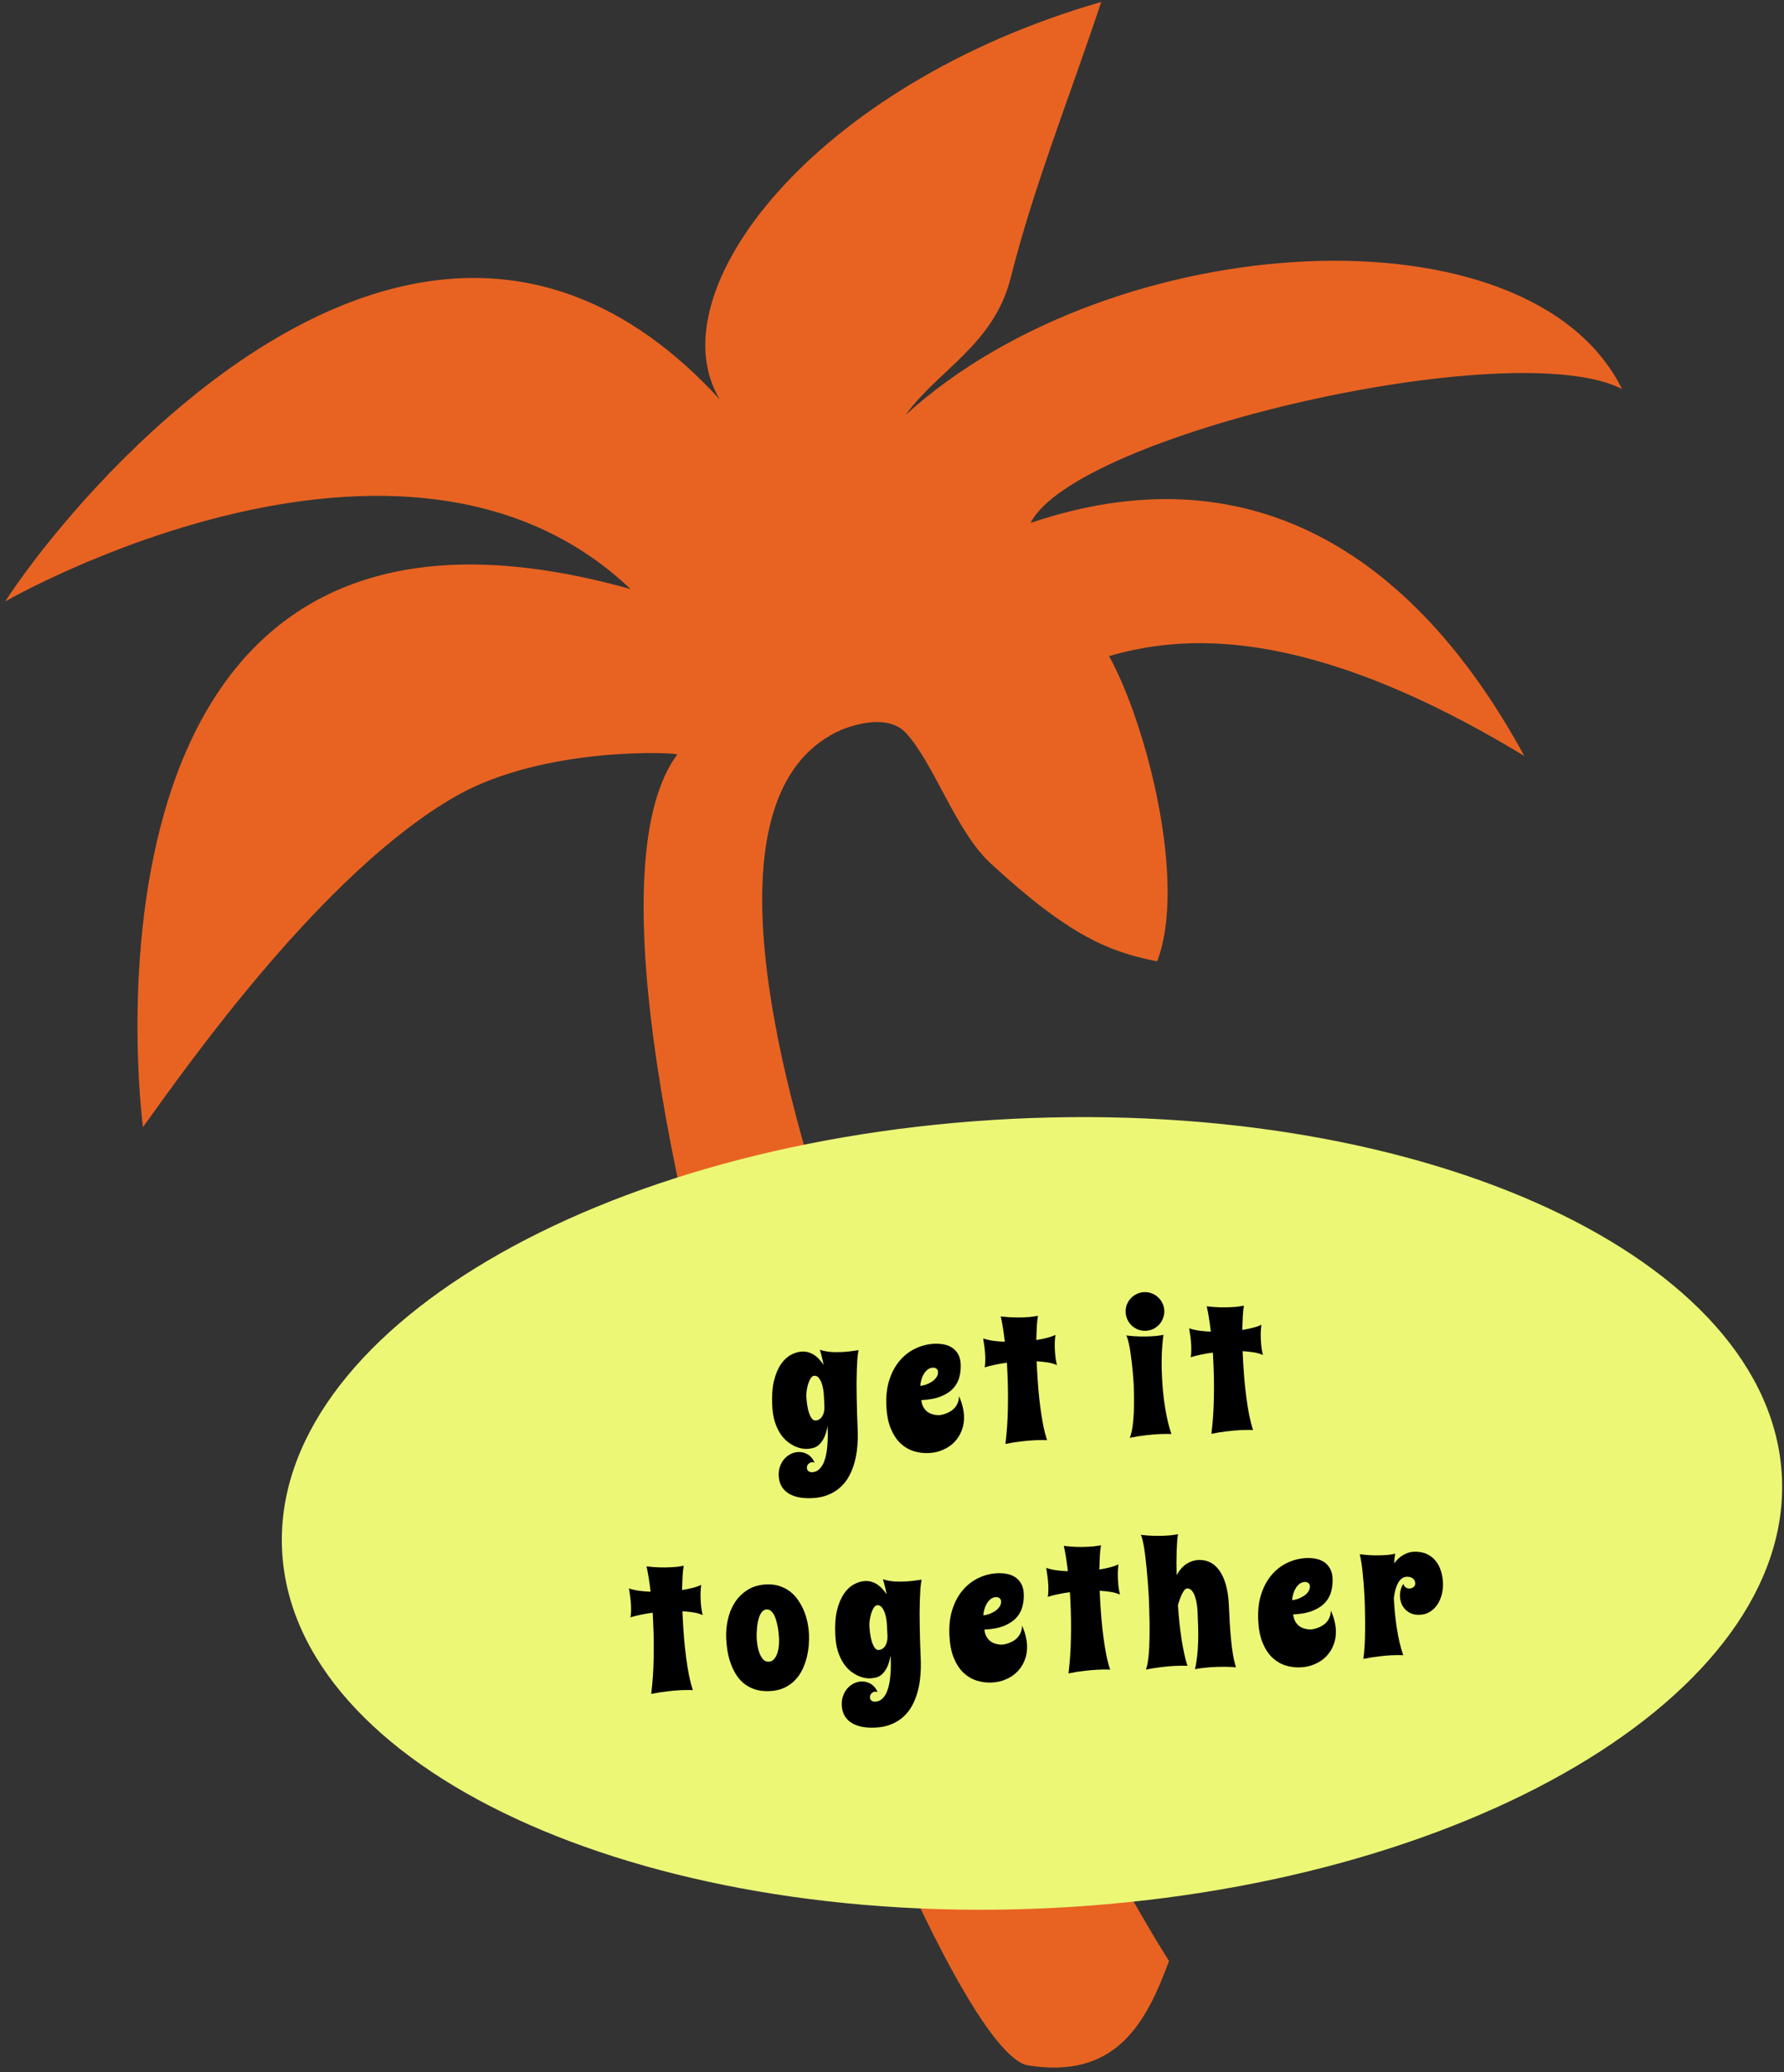 <svg width="292" height="339" viewBox="0 0 292 339" fill="none" xmlns="http://www.w3.org/2000/svg">
<rect x="0" y="0" width="292" height="339" fill="#333333" stroke="none"/>
<path id="palm" d="M29.946 66.168C16.075 77.729 5.516 91.224 0.849 98.388C0.849 98.388 65.904 60.903 103.215 96.368C8.189 69.695 23.397 184.387 23.397 184.387C31.122 173.65 53.004 142.629 74.534 130.292C89.268 121.847 111.506 123.144 110.84 123.44C86.355 156.413 150.608 333.593 168.087 337.846C182.505 340.225 187.516 331.21 191.341 320.792C171.029 288.771 94.439 137.949 137.88 119.322L137.896 119.309C141.673 117.886 145.916 117.351 148.296 119.922C152.836 124.831 156.462 135.971 162.067 141.164C175.084 153.202 181.631 155.729 189.394 157.264C194.323 144.474 187.706 118.509 181.527 107.325C192.773 104.12 212.955 101.52 249.492 123.662C231.066 89.841 203.899 73.609 168.678 85.548C176.133 70.938 247.613 54.568 265.473 63.621C250.385 33.159 182.166 37.02 148.229 67.872C153.538 60.512 162.685 56.418 165.456 45.358C169.175 30.503 175.276 15.324 180.248 0.317C133.041 13.918 107.165 47.866 117.825 65.361C87.368 32.128 53.767 46.302 29.962 66.155L29.946 66.168Z" fill="#E86322"/>
<g id ="get-it-together-badge" >
<path d="M291.655 241.55C293.405 277.2 239.871 308.798 172.082 312.127C104.294 315.456 47.921 289.255 46.17 253.605C44.419 217.955 97.954 186.357 165.743 183.028C233.531 179.699 289.904 205.9 291.655 241.55Z" fill="#ECF776"/>
<path d="M140.526 220.872C140.442 221.273 140.376 221.763 140.329 222.342C140.291 222.911 140.26 223.536 140.237 224.218C140.213 224.89 140.2 225.59 140.198 226.318C140.205 227.045 140.212 227.758 140.218 228.457C140.242 230.101 140.295 231.842 140.375 233.681C140.423 234.643 140.408 235.589 140.33 236.519C140.262 237.439 140.116 238.311 139.892 239.135C139.677 239.958 139.379 240.724 138.998 241.433C138.617 242.141 138.142 242.756 137.572 243.275C137.011 243.794 136.351 244.209 135.591 244.521C134.832 244.841 133.962 245.026 132.981 245.074C132.067 245.119 131.27 245.064 130.592 244.908C129.913 244.752 129.343 244.511 128.883 244.184C128.433 243.866 128.087 243.471 127.847 243.001C127.616 242.54 127.487 242.017 127.458 241.432C127.43 240.857 127.503 240.334 127.678 239.862C127.854 239.39 128.094 238.982 128.398 238.636C128.703 238.3 129.049 238.037 129.437 237.848C129.834 237.658 130.24 237.553 130.655 237.533C131.192 237.506 131.704 237.632 132.19 237.911C132.676 238.19 133.058 238.648 133.335 239.287C133.218 239.217 133.08 239.186 132.92 239.194C132.703 239.204 132.504 239.299 132.324 239.478C132.144 239.666 132.06 239.883 132.072 240.128C132.079 240.27 132.109 240.386 132.16 240.478C132.222 240.579 132.297 240.656 132.384 240.708C132.472 240.761 132.563 240.794 132.659 240.808C132.764 240.832 132.859 240.841 132.944 240.837C133.047 240.832 133.188 240.806 133.365 240.76C133.552 240.722 133.751 240.622 133.96 240.461C134.169 240.299 134.375 240.058 134.577 239.736C134.778 239.414 134.955 238.975 135.107 238.42C135.26 237.864 135.367 237.164 135.43 236.32C135.501 235.475 135.508 234.454 135.449 233.257C135.302 234.105 135.099 234.777 134.839 235.271C134.58 235.766 134.296 236.144 133.988 236.405C133.679 236.656 133.356 236.819 133.019 236.892C132.692 236.965 132.382 237.008 132.09 237.023C131.864 237.034 131.574 237.01 131.222 236.952C130.869 236.884 130.489 236.761 130.083 236.582C129.687 236.394 129.277 236.135 128.854 235.806C128.441 235.468 128.061 235.037 127.714 234.516C127.366 233.984 127.07 233.347 126.826 232.603C126.59 231.849 126.447 230.958 126.397 229.93C126.319 228.346 126.414 226.999 126.68 225.89C126.957 224.78 127.333 223.878 127.809 223.183C128.294 222.479 128.841 221.965 129.449 221.643C130.056 221.31 130.657 221.129 131.251 221.1C131.676 221.079 132.066 221.131 132.421 221.256C132.777 221.37 133.101 221.534 133.395 221.746C133.689 221.959 133.952 222.201 134.182 222.473C134.413 222.736 134.62 223.005 134.803 223.279C134.726 222.867 134.635 222.456 134.53 222.045C134.434 221.634 134.324 221.219 134.2 220.8C134.44 220.892 134.737 220.972 135.09 221.039C135.396 221.1 135.776 221.147 136.231 221.182C136.686 221.207 137.234 221.203 137.876 221.172C138.63 221.135 139.513 221.035 140.526 220.872ZM134.85 228.267C134.837 228.003 134.802 227.688 134.747 227.323C134.69 226.947 134.602 226.592 134.482 226.258C134.361 225.914 134.2 225.625 134 225.389C133.808 225.152 133.567 225.041 133.274 225.056C133.057 225.066 132.866 225.203 132.699 225.467C132.532 225.721 132.391 226.03 132.277 226.395C132.171 226.75 132.09 227.118 132.033 227.498C131.986 227.879 131.969 228.201 131.982 228.465C132.004 228.918 132.05 229.378 132.12 229.848C132.191 230.317 132.287 230.742 132.41 231.123C132.541 231.495 132.693 231.799 132.866 232.037C133.048 232.274 133.252 232.386 133.478 232.375C133.723 232.363 133.937 232.296 134.12 232.174C134.312 232.041 134.469 231.873 134.591 231.668C134.723 231.454 134.815 231.213 134.868 230.946C134.93 230.678 134.954 230.394 134.939 230.092L134.85 228.267Z" fill="black"/>
<path d="M157.244 223.156C157.278 223.863 157.209 224.556 157.034 225.236C156.869 225.915 156.544 226.526 156.061 227.07C155.577 227.613 154.909 228.062 154.057 228.416C153.214 228.769 152.128 228.978 150.799 229.044C150.859 229.504 150.972 229.886 151.139 230.19C151.314 230.493 151.515 230.733 151.741 230.911C151.967 231.089 152.205 231.219 152.455 231.302C152.705 231.384 152.934 231.439 153.144 231.466C153.353 231.494 153.528 231.504 153.67 231.497C153.811 231.49 153.882 231.487 153.882 231.487C154.463 231.392 154.979 231.215 155.429 230.957C155.623 230.853 155.81 230.726 155.992 230.575C156.173 230.415 156.334 230.232 156.475 230.027C156.625 229.811 156.741 229.574 156.823 229.315C156.914 229.046 156.96 228.741 156.963 228.401C157.238 229.002 157.436 229.568 157.556 230.101C157.686 230.624 157.762 231.117 157.785 231.579C157.827 232.427 157.71 233.217 157.434 233.949C157.167 234.671 156.777 235.305 156.265 235.85C155.753 236.395 155.132 236.827 154.401 237.146C153.68 237.475 152.885 237.66 152.018 237.703C151.169 237.744 150.342 237.639 149.535 237.385C148.739 237.131 148.018 236.704 147.374 236.102C146.739 235.49 146.213 234.685 145.795 233.684C145.387 232.684 145.147 231.457 145.076 230.005C144.998 228.431 145.156 227.024 145.549 225.786C145.942 224.547 146.5 223.499 147.224 222.641C147.947 221.774 148.797 221.103 149.776 220.63C150.764 220.147 151.809 219.878 152.912 219.824C153.459 219.797 153.985 219.833 154.491 219.931C155.006 220.028 155.459 220.209 155.85 220.474C156.251 220.737 156.575 221.09 156.824 221.532C157.072 221.964 157.212 222.505 157.244 223.156ZM150.628 226.713C150.891 226.69 151.195 226.624 151.539 226.512C151.883 226.391 152.206 226.234 152.508 226.039C152.811 225.845 153.059 225.61 153.254 225.336C153.458 225.062 153.551 224.755 153.534 224.415C153.524 224.198 153.44 224.028 153.282 223.903C153.125 223.778 152.929 223.722 152.693 223.733C152.363 223.75 152.07 223.859 151.816 224.06C151.57 224.261 151.36 224.508 151.186 224.8C151.021 225.092 150.89 225.41 150.793 225.755C150.697 226.1 150.641 226.419 150.628 226.713Z" fill="black"/>
<path d="M172.749 218.368C172.695 218.796 172.659 219.213 172.641 219.621C172.632 220.027 172.639 220.443 172.659 220.867C172.679 221.273 172.714 221.682 172.762 222.096C172.82 222.499 172.897 222.907 172.992 223.318C172.528 223.104 172.006 222.955 171.425 222.87C170.854 222.785 170.27 222.724 169.672 222.687L169.732 223.903C169.784 224.969 169.856 226.047 169.948 227.139C170.039 228.222 170.152 229.275 170.287 230.298C170.422 231.312 170.578 232.274 170.755 233.182C170.941 234.089 171.151 234.892 171.383 235.589C171.223 235.588 171.033 235.583 170.816 235.575C170.627 235.574 170.404 235.576 170.149 235.579C169.894 235.582 169.602 235.592 169.272 235.608C168.659 235.638 167.953 235.701 167.155 235.797C166.355 235.883 165.493 236.02 164.566 236.208C164.796 234.353 164.929 232.433 164.964 230.446C165.007 228.45 164.983 226.504 164.89 224.609L164.807 222.926C164.168 223.005 163.535 223.111 162.909 223.246C162.291 223.371 161.708 223.518 161.158 223.686C161.191 223.581 161.217 223.442 161.237 223.271C161.257 223.1 161.267 222.925 161.268 222.745C161.278 222.565 161.279 222.39 161.271 222.221C161.272 222.05 161.27 221.909 161.264 221.796C161.24 221.315 161.198 220.839 161.137 220.37C161.076 219.9 161.006 219.426 160.926 218.948C161.387 219.115 161.933 219.244 162.561 219.336C163.189 219.419 163.825 219.472 164.469 219.497C164.372 218.68 164.268 217.924 164.159 217.23C164.049 216.536 163.928 215.909 163.797 215.348C164.567 215.443 165.279 215.497 165.932 215.513C166.585 215.528 167.175 215.522 167.703 215.497C168.042 215.48 168.344 215.46 168.607 215.438C168.88 215.406 169.11 215.375 169.298 215.347C169.523 215.317 169.72 215.284 169.888 215.247C169.807 215.705 169.745 216.275 169.703 216.958C169.67 217.631 169.641 218.383 169.615 219.216C170.234 219.12 170.815 219.001 171.356 218.861C171.907 218.721 172.371 218.556 172.749 218.368Z" fill="black"/>
<path d="M191.729 234.59C191.568 234.589 191.379 234.584 191.161 234.575C190.972 234.575 190.75 234.577 190.495 234.58C190.24 234.583 189.948 234.593 189.618 234.609C189.005 234.639 188.299 234.702 187.5 234.798C186.701 234.884 185.838 235.021 184.912 235.208C185.073 234.841 185.202 234.386 185.298 233.843C185.394 233.29 185.465 232.705 185.51 232.088C185.564 231.462 185.595 230.832 185.602 230.198C185.618 229.564 185.622 228.983 185.615 228.454C185.608 227.925 185.595 227.477 185.577 227.109C185.569 226.741 185.562 226.509 185.558 226.415C185.478 225.19 185.38 224.047 185.261 222.985C185.211 222.533 185.151 222.078 185.081 221.618C185.021 221.158 184.952 220.727 184.876 220.324C184.799 219.912 184.715 219.548 184.623 219.231C184.541 218.904 184.448 218.649 184.345 218.465C185.115 218.559 185.827 218.614 186.479 218.629C187.132 218.644 187.723 218.639 188.251 218.613C188.59 218.596 188.892 218.577 189.155 218.554C189.428 218.522 189.658 218.492 189.846 218.464C190.071 218.434 190.268 218.401 190.436 218.364C190.308 219.221 190.217 220.251 190.162 221.454C190.118 222.656 190.129 223.941 190.196 225.308C190.234 226.091 190.292 226.882 190.369 227.682C190.446 228.481 190.547 229.28 190.671 230.077C190.795 230.865 190.942 231.642 191.112 232.409C191.291 233.166 191.496 233.893 191.729 234.59ZM184.244 214.684C184.223 214.251 184.283 213.841 184.425 213.456C184.576 213.061 184.786 212.715 185.054 212.419C185.332 212.112 185.661 211.869 186.039 211.69C186.418 211.501 186.824 211.396 187.257 211.375C187.691 211.353 188.101 211.418 188.486 211.57C188.881 211.711 189.226 211.921 189.524 212.199C189.83 212.468 190.073 212.791 190.252 213.17C190.44 213.539 190.545 213.94 190.566 214.374C190.587 214.808 190.523 215.222 190.372 215.617C190.231 216.011 190.021 216.362 189.743 216.668C189.474 216.965 189.151 217.208 188.772 217.397C188.403 217.575 188.002 217.675 187.568 217.697C187.134 217.718 186.72 217.658 186.326 217.517C185.931 217.366 185.58 217.156 185.274 216.888C184.977 216.609 184.734 216.281 184.545 215.903C184.366 215.524 184.266 215.118 184.244 214.684Z" fill="black"/>
<path d="M206.464 216.712C206.41 217.14 206.373 217.558 206.356 217.965C206.347 218.372 206.353 218.787 206.374 219.212C206.394 219.617 206.429 220.027 206.477 220.44C206.535 220.844 206.612 221.251 206.707 221.662C206.243 221.449 205.721 221.299 205.14 221.215C204.569 221.129 203.984 221.068 203.387 221.031L203.447 222.248C203.499 223.313 203.571 224.392 203.663 225.484C203.754 226.566 203.867 227.619 204.002 228.643C204.137 229.657 204.293 230.618 204.47 231.526C204.656 232.434 204.866 233.236 205.098 233.934C204.938 233.932 204.748 233.927 204.53 233.919C204.341 233.919 204.119 233.92 203.864 233.923C203.609 233.926 203.317 233.936 202.987 233.952C202.374 233.982 201.668 234.045 200.87 234.141C200.07 234.228 199.208 234.365 198.281 234.552C198.511 232.698 198.644 230.777 198.679 228.791C198.722 226.794 198.698 224.848 198.605 222.953L198.522 221.27C197.883 221.349 197.25 221.456 196.624 221.59C196.006 221.715 195.423 221.862 194.873 222.031C194.906 221.925 194.932 221.787 194.952 221.616C194.972 221.445 194.982 221.269 194.983 221.09C194.993 220.909 194.994 220.735 194.986 220.565C194.987 220.395 194.984 220.253 194.979 220.14C194.955 219.659 194.913 219.184 194.852 218.714C194.791 218.245 194.721 217.771 194.641 217.293C195.102 217.459 195.648 217.588 196.276 217.68C196.904 217.763 197.54 217.817 198.183 217.842C198.087 217.024 197.983 216.268 197.874 215.574C197.764 214.88 197.643 214.253 197.512 213.692C198.282 213.787 198.994 213.842 199.647 213.857C200.299 213.872 200.89 213.867 201.418 213.841C201.757 213.824 202.059 213.805 202.322 213.782C202.595 213.75 202.825 213.72 203.013 213.692C203.238 213.662 203.435 213.628 203.603 213.592C203.522 214.049 203.46 214.62 203.418 215.302C203.385 215.975 203.355 216.728 203.33 217.561C203.949 217.464 204.529 217.346 205.071 217.206C205.621 217.065 206.086 216.901 206.464 216.712Z" fill="black"/>
<path d="M114.771 259.261C114.716 259.689 114.68 260.106 114.662 260.514C114.654 260.921 114.66 261.336 114.681 261.76C114.701 262.166 114.735 262.575 114.784 262.989C114.841 263.392 114.918 263.8 115.014 264.211C114.55 263.997 114.027 263.848 113.447 263.763C112.875 263.678 112.291 263.617 111.694 263.58L111.754 264.796C111.806 265.862 111.878 266.94 111.969 268.032C112.06 269.115 112.173 270.168 112.309 271.191C112.443 272.205 112.599 273.167 112.776 274.075C112.963 274.982 113.172 275.785 113.405 276.482C113.244 276.481 113.055 276.476 112.837 276.468C112.648 276.467 112.426 276.469 112.171 276.472C111.916 276.475 111.623 276.485 111.293 276.501C110.681 276.531 109.975 276.594 109.176 276.69C108.377 276.776 107.514 276.913 106.588 277.101C106.818 275.246 106.95 273.326 106.985 271.339C107.029 269.343 107.004 267.397 106.911 265.502L106.829 263.819C106.19 263.898 105.557 264.004 104.93 264.139C104.313 264.264 103.729 264.411 103.18 264.579C103.212 264.474 103.239 264.335 103.259 264.164C103.279 263.993 103.289 263.818 103.29 263.638C103.3 263.458 103.301 263.283 103.292 263.114C103.293 262.943 103.291 262.802 103.285 262.689C103.262 262.208 103.22 261.732 103.159 261.263C103.098 260.793 103.027 260.319 102.947 259.841C103.409 260.008 103.954 260.137 104.582 260.229C105.21 260.312 105.846 260.365 106.49 260.39C106.393 259.573 106.29 258.817 106.18 258.123C106.071 257.429 105.95 256.802 105.818 256.241C106.589 256.336 107.3 256.391 107.953 256.406C108.606 256.421 109.197 256.416 109.725 256.39C110.064 256.373 110.365 256.353 110.629 256.331C110.901 256.299 111.132 256.269 111.319 256.24C111.545 256.21 111.741 256.177 111.91 256.141C111.828 256.598 111.766 257.168 111.724 257.851C111.691 258.524 111.662 259.276 111.637 260.109C112.256 260.013 112.836 259.895 113.377 259.755C113.928 259.614 114.393 259.449 114.771 259.261Z" fill="black"/>
<path d="M132.41 267.326C132.437 267.873 132.424 268.479 132.372 269.143C132.319 269.797 132.21 270.464 132.045 271.144C131.879 271.813 131.642 272.472 131.334 273.121C131.025 273.76 130.628 274.332 130.142 274.838C129.666 275.343 129.086 275.759 128.403 276.086C127.72 276.413 126.916 276.599 125.992 276.644C125.068 276.689 124.25 276.592 123.539 276.353C122.838 276.114 122.226 275.78 121.704 275.352C121.191 274.914 120.759 274.406 120.41 273.827C120.059 273.24 119.774 272.62 119.553 271.97C119.332 271.319 119.167 270.661 119.059 269.995C118.96 269.319 118.895 268.68 118.865 268.076C118.813 267.011 118.903 265.962 119.136 264.93C119.369 263.888 119.753 262.953 120.289 262.123C120.834 261.293 121.528 260.611 122.371 260.078C123.224 259.545 124.24 259.249 125.419 259.192C126.211 259.153 126.928 259.24 127.572 259.454C128.215 259.659 128.792 259.957 129.303 260.348C129.814 260.738 130.253 261.204 130.619 261.743C130.995 262.282 131.312 262.858 131.569 263.469C131.826 264.08 132.022 264.718 132.159 265.382C132.296 266.046 132.379 266.694 132.41 267.326ZM127.512 268.035C127.501 267.818 127.478 267.549 127.444 267.23C127.418 266.9 127.373 266.558 127.308 266.202C127.243 265.846 127.16 265.491 127.057 265.136C126.964 264.782 126.845 264.466 126.699 264.19C126.553 263.914 126.377 263.691 126.17 263.521C125.972 263.351 125.742 263.273 125.478 263.286C125.223 263.298 125.006 263.394 124.826 263.573C124.645 263.752 124.491 263.982 124.363 264.262C124.245 264.542 124.147 264.859 124.07 265.212C124.001 265.556 123.948 265.903 123.908 266.255C123.878 266.597 123.856 266.929 123.844 267.251C123.84 267.563 123.844 267.827 123.854 268.044C123.87 268.355 123.912 268.731 123.981 269.172C124.049 269.613 124.16 270.033 124.312 270.432C124.464 270.831 124.66 271.171 124.901 271.452C125.15 271.723 125.464 271.85 125.841 271.831C126.199 271.813 126.49 271.667 126.712 271.391C126.944 271.115 127.122 270.785 127.245 270.401C127.367 270.008 127.446 269.597 127.482 269.17C127.518 268.743 127.528 268.365 127.512 268.035Z" fill="black"/>
<path d="M150.846 258.411C150.762 258.812 150.696 259.302 150.649 259.881C150.611 260.45 150.58 261.075 150.557 261.757C150.533 262.429 150.52 263.129 150.518 263.857C150.526 264.584 150.532 265.297 150.538 265.996C150.562 267.64 150.615 269.381 150.696 271.22C150.743 272.182 150.728 273.128 150.651 274.058C150.583 274.978 150.436 275.85 150.212 276.674C149.997 277.497 149.699 278.263 149.318 278.972C148.937 279.68 148.462 280.295 147.892 280.814C147.331 281.333 146.671 281.748 145.912 282.06C145.152 282.38 144.282 282.565 143.302 282.613C142.387 282.658 141.591 282.603 140.912 282.447C140.233 282.291 139.664 282.05 139.203 281.723C138.753 281.405 138.408 281.01 138.167 280.54C137.936 280.079 137.807 279.556 137.778 278.971C137.75 278.396 137.823 277.873 137.999 277.401C138.174 276.929 138.414 276.521 138.718 276.175C139.023 275.839 139.369 275.576 139.757 275.387C140.154 275.197 140.56 275.092 140.975 275.072C141.512 275.045 142.024 275.171 142.511 275.45C142.997 275.728 143.378 276.187 143.656 276.826C143.539 276.756 143.4 276.725 143.24 276.733C143.023 276.743 142.824 276.838 142.644 277.017C142.464 277.205 142.381 277.422 142.393 277.667C142.4 277.809 142.429 277.925 142.481 278.017C142.542 278.118 142.617 278.195 142.705 278.247C142.792 278.3 142.884 278.333 142.979 278.347C143.084 278.371 143.179 278.38 143.264 278.376C143.368 278.371 143.508 278.345 143.685 278.299C143.873 278.261 144.071 278.161 144.28 278C144.49 277.838 144.695 277.597 144.897 277.275C145.098 276.953 145.275 276.514 145.428 275.959C145.58 275.403 145.687 274.703 145.75 273.859C145.822 273.014 145.828 271.993 145.77 270.796C145.622 271.644 145.419 272.316 145.16 272.81C144.9 273.305 144.617 273.683 144.308 273.944C143.999 274.195 143.676 274.358 143.339 274.431C143.012 274.504 142.702 274.547 142.41 274.562C142.184 274.573 141.894 274.549 141.542 274.491C141.189 274.423 140.81 274.3 140.404 274.121C140.007 273.933 139.597 273.674 139.175 273.345C138.761 273.007 138.381 272.576 138.034 272.055C137.686 271.523 137.391 270.886 137.146 270.142C136.911 269.388 136.768 268.497 136.717 267.469C136.639 265.885 136.734 264.538 137.001 263.429C137.277 262.319 137.653 261.417 138.13 260.722C138.615 260.018 139.161 259.504 139.769 259.181C140.377 258.849 140.978 258.668 141.572 258.639C141.996 258.618 142.386 258.67 142.742 258.794C143.097 258.909 143.422 259.073 143.716 259.285C144.01 259.498 144.272 259.74 144.503 260.012C144.733 260.275 144.94 260.544 145.124 260.818C145.047 260.406 144.956 259.995 144.85 259.584C144.755 259.173 144.644 258.758 144.52 258.339C144.761 258.431 145.058 258.511 145.411 258.578C145.716 258.639 146.096 258.686 146.552 258.721C147.007 258.746 147.555 258.742 148.196 258.711C148.95 258.674 149.834 258.574 150.846 258.411ZM145.17 265.806C145.157 265.542 145.123 265.227 145.067 264.862C145.011 264.486 144.922 264.131 144.802 263.797C144.681 263.453 144.52 263.164 144.32 262.928C144.129 262.691 143.887 262.58 143.595 262.595C143.378 262.605 143.186 262.742 143.019 263.006C142.852 263.26 142.712 263.569 142.597 263.934C142.492 264.289 142.411 264.656 142.354 265.037C142.306 265.418 142.289 265.74 142.302 266.004C142.324 266.457 142.37 266.917 142.441 267.387C142.511 267.856 142.607 268.281 142.73 268.662C142.862 269.034 143.014 269.338 143.186 269.576C143.368 269.813 143.572 269.925 143.798 269.914C144.043 269.902 144.257 269.835 144.44 269.713C144.632 269.58 144.79 269.412 144.912 269.207C145.043 268.993 145.135 268.752 145.188 268.485C145.251 268.217 145.275 267.933 145.26 267.631L145.17 265.806Z" fill="black"/>
<path d="M167.564 260.694C167.599 261.402 167.529 262.095 167.354 262.775C167.189 263.454 166.865 264.065 166.381 264.609C165.897 265.152 165.229 265.601 164.377 265.955C163.535 266.308 162.449 266.517 161.119 266.583C161.179 267.043 161.293 267.425 161.459 267.728C161.634 268.032 161.835 268.272 162.061 268.45C162.288 268.628 162.525 268.758 162.775 268.841C163.025 268.923 163.255 268.978 163.464 269.005C163.673 269.033 163.848 269.043 163.99 269.036C164.131 269.029 164.202 269.026 164.202 269.026C164.783 268.931 165.299 268.754 165.75 268.496C165.943 268.392 166.131 268.265 166.312 268.114C166.493 267.954 166.655 267.771 166.796 267.566C166.946 267.35 167.062 267.113 167.144 266.854C167.234 266.585 167.281 266.28 167.283 265.94C167.558 266.541 167.756 267.107 167.877 267.64C168.006 268.163 168.083 268.656 168.105 269.118C168.147 269.966 168.03 270.756 167.754 271.488C167.487 272.21 167.097 272.844 166.585 273.389C166.073 273.934 165.452 274.366 164.721 274.685C164 275.014 163.206 275.199 162.338 275.242C161.49 275.283 160.662 275.178 159.856 274.924C159.059 274.67 158.338 274.243 157.695 273.641C157.06 273.029 156.533 272.224 156.116 271.223C155.707 270.223 155.467 268.996 155.396 267.544C155.319 265.97 155.477 264.563 155.869 263.324C156.262 262.086 156.82 261.038 157.544 260.18C158.267 259.313 159.118 258.642 160.096 258.169C161.084 257.686 162.129 257.417 163.232 257.363C163.779 257.336 164.306 257.372 164.811 257.47C165.326 257.567 165.78 257.748 166.171 258.013C166.571 258.276 166.896 258.629 167.144 259.071C167.392 259.503 167.532 260.044 167.564 260.694ZM160.948 264.252C161.211 264.229 161.515 264.163 161.86 264.051C162.203 263.93 162.526 263.773 162.829 263.578C163.131 263.384 163.379 263.149 163.574 262.875C163.778 262.601 163.871 262.294 163.855 261.954C163.844 261.737 163.76 261.567 163.603 261.442C163.445 261.317 163.249 261.261 163.013 261.272C162.683 261.289 162.391 261.397 162.136 261.599C161.891 261.8 161.681 262.047 161.506 262.339C161.341 262.63 161.21 262.949 161.113 263.294C161.017 263.639 160.962 263.958 160.948 264.252Z" fill="black"/>
<path d="M183.07 255.907C183.015 256.335 182.979 256.752 182.961 257.16C182.953 257.566 182.959 257.982 182.98 258.406C183 258.812 183.034 259.221 183.083 259.635C183.14 260.038 183.217 260.446 183.313 260.857C182.849 260.643 182.326 260.494 181.745 260.409C181.174 260.324 180.59 260.263 179.993 260.226L180.052 261.442C180.105 262.508 180.177 263.586 180.268 264.678C180.359 265.761 180.472 266.814 180.607 267.837C180.742 268.851 180.898 269.813 181.075 270.721C181.261 271.628 181.471 272.431 181.704 273.128C181.543 273.127 181.354 273.122 181.136 273.114C180.947 273.113 180.725 273.115 180.47 273.118C180.215 273.121 179.922 273.131 179.592 273.147C178.979 273.177 178.274 273.24 177.475 273.336C176.676 273.422 175.813 273.559 174.886 273.747C175.117 271.892 175.249 269.972 175.284 267.985C175.328 265.989 175.303 264.043 175.21 262.148L175.127 260.465C174.489 260.543 173.856 260.65 173.229 260.785C172.612 260.91 172.028 261.057 171.479 261.225C171.511 261.12 171.538 260.981 171.558 260.81C171.577 260.639 171.588 260.464 171.588 260.284C171.598 260.104 171.599 259.929 171.591 259.76C171.592 259.589 171.59 259.448 171.584 259.335C171.561 258.854 171.518 258.378 171.458 257.909C171.397 257.439 171.326 256.965 171.246 256.487C171.708 256.654 172.253 256.783 172.881 256.875C173.509 256.957 174.145 257.011 174.789 257.036C174.692 256.219 174.589 255.463 174.479 254.769C174.369 254.075 174.249 253.448 174.117 252.887C174.888 252.982 175.599 253.036 176.252 253.052C176.905 253.067 177.495 253.061 178.023 253.036C178.363 253.019 178.664 252.999 178.928 252.977C179.2 252.945 179.43 252.914 179.618 252.886C179.843 252.856 180.04 252.823 180.209 252.786C180.127 253.244 180.065 253.814 180.023 254.497C179.99 255.17 179.961 255.922 179.936 256.755C180.555 256.659 181.135 256.54 181.676 256.4C182.227 256.26 182.691 256.095 183.07 255.907Z" fill="black"/>
<path d="M202.303 272.755C201.79 272.704 201.222 272.675 200.598 272.668C199.973 272.661 199.35 272.673 198.728 272.703C198.134 272.733 197.56 272.78 197.005 272.845C196.46 272.909 195.986 272.98 195.584 273.056C195.748 272.368 195.869 271.658 195.947 270.926C196.034 270.194 196.086 269.435 196.104 268.65C196.132 267.855 196.133 267.028 196.11 266.169C196.087 265.31 196.052 264.404 196.005 263.452C195.998 263.31 195.979 263.122 195.949 262.887C195.928 262.652 195.892 262.399 195.841 262.127C195.79 261.856 195.72 261.585 195.631 261.315C195.551 261.036 195.449 260.785 195.325 260.565C195.2 260.344 195.05 260.167 194.873 260.034C194.706 259.9 194.514 259.839 194.297 259.85C194.156 259.856 194.018 259.939 193.884 260.097C193.759 260.245 193.632 260.445 193.502 260.697C193.372 260.939 193.249 261.224 193.133 261.551C193.016 261.869 192.905 262.205 192.8 262.56C192.866 263.521 192.946 264.472 193.039 265.412C193.142 266.343 193.256 267.24 193.384 268.103C193.52 268.956 193.669 269.762 193.829 270.52C193.988 271.268 194.167 271.93 194.366 272.506C194.205 272.505 194.016 272.5 193.798 272.492C193.609 272.492 193.382 272.493 193.118 272.497C192.863 272.5 192.57 272.51 192.24 272.526C191.627 272.556 190.921 272.619 190.123 272.715C189.333 272.801 188.475 272.937 187.549 273.125C187.668 272.854 187.768 272.485 187.849 272.018C187.929 271.542 187.993 271.009 188.04 270.421C188.086 269.823 188.116 269.193 188.131 268.531C188.155 267.859 188.164 267.187 188.16 266.517C188.165 265.845 188.156 265.198 188.135 264.575C188.123 263.943 188.109 263.376 188.094 262.876C188.079 262.367 188.062 261.937 188.045 261.588C188.028 261.24 188.017 261.013 188.012 260.91C187.916 259.336 187.802 257.877 187.669 256.531C187.613 255.967 187.552 255.398 187.486 254.825C187.42 254.252 187.347 253.717 187.266 253.22C187.185 252.723 187.097 252.287 187.003 251.914C186.919 251.54 186.825 251.261 186.721 251.077C187.491 251.172 188.203 251.227 188.856 251.242C189.509 251.257 190.094 251.252 190.613 251.226C190.952 251.21 191.259 251.19 191.531 251.167C191.804 251.135 192.034 251.105 192.222 251.077C192.447 251.047 192.644 251.013 192.812 250.977C192.753 251.31 192.706 251.71 192.673 252.174C192.639 252.639 192.612 253.16 192.593 253.738C192.575 254.315 192.562 254.935 192.557 255.597C192.561 256.258 192.571 256.948 192.588 257.665C193.084 256.8 193.635 256.182 194.241 255.812C194.846 255.432 195.483 255.226 196.152 255.193C196.822 255.16 197.442 255.281 198.013 255.556C198.593 255.82 199.101 256.254 199.537 256.856C199.982 257.448 200.341 258.211 200.614 259.142C200.896 260.074 201.069 261.185 201.132 262.477C201.175 263.363 201.221 264.283 201.267 265.235C201.323 266.177 201.392 267.105 201.475 268.018C201.557 268.921 201.665 269.78 201.8 270.596C201.935 271.412 202.102 272.131 202.303 272.755Z" fill="black"/>
<path d="M218.109 258.212C218.144 258.919 218.074 259.613 217.9 260.292C217.734 260.972 217.41 261.583 216.926 262.127C216.443 262.67 215.775 263.119 214.923 263.473C214.08 263.826 212.994 264.035 211.664 264.1C211.725 264.561 211.838 264.943 212.004 265.246C212.18 265.55 212.38 265.79 212.607 265.968C212.833 266.146 213.071 266.276 213.32 266.358C213.57 266.441 213.8 266.496 214.009 266.523C214.218 266.551 214.394 266.561 214.535 266.554C214.677 266.547 214.747 266.543 214.747 266.543C215.329 266.449 215.845 266.272 216.295 266.014C216.488 265.91 216.676 265.782 216.857 265.632C217.039 265.472 217.2 265.289 217.341 265.083C217.491 264.868 217.607 264.631 217.689 264.372C217.779 264.103 217.826 263.798 217.828 263.457C218.103 264.058 218.301 264.625 218.422 265.158C218.552 265.681 218.628 266.173 218.651 266.635C218.692 267.484 218.575 268.274 218.299 269.006C218.032 269.728 217.643 270.361 217.131 270.906C216.619 271.451 215.997 271.884 215.266 272.203C214.545 272.531 213.751 272.717 212.883 272.76C212.035 272.801 211.207 272.695 210.401 272.442C209.604 272.188 208.884 271.76 208.24 271.159C207.605 270.547 207.078 269.741 206.661 268.741C206.252 267.74 206.013 266.514 205.941 265.062C205.864 263.487 206.022 262.081 206.415 260.842C206.807 259.604 207.366 258.556 208.089 257.698C208.812 256.831 209.663 256.16 210.641 255.687C211.629 255.204 212.674 254.935 213.778 254.881C214.324 254.854 214.851 254.889 215.356 254.987C215.872 255.085 216.325 255.266 216.716 255.53C217.116 255.794 217.441 256.147 217.689 256.588C217.937 257.02 218.077 257.562 218.109 258.212ZM211.493 261.77C211.757 261.747 212.061 261.68 212.405 261.569C212.749 261.448 213.072 261.29 213.374 261.096C213.676 260.902 213.925 260.667 214.119 260.393C214.323 260.118 214.417 259.811 214.4 259.472C214.389 259.255 214.305 259.084 214.148 258.96C213.991 258.835 213.794 258.779 213.558 258.79C213.228 258.806 212.936 258.915 212.681 259.117C212.436 259.318 212.226 259.565 212.051 259.857C211.886 260.148 211.755 260.467 211.659 260.812C211.562 261.157 211.507 261.476 211.493 261.77Z" fill="black"/>
<path d="M230.207 257.944C229.915 257.959 229.655 258.056 229.428 258.238C229.2 258.41 228.999 258.651 228.826 258.962C228.661 259.263 228.518 259.625 228.397 260.046C228.285 260.468 228.199 260.93 228.139 261.434C228.178 262.236 228.237 263.046 228.315 263.864C228.393 264.682 228.494 265.49 228.618 266.288C228.742 267.085 228.889 267.862 229.059 268.619C229.238 269.376 229.443 270.094 229.675 270.772C229.524 270.77 229.348 270.765 229.15 270.756C228.979 270.755 228.771 270.755 228.526 270.758C228.29 270.76 228.016 270.769 227.705 270.784C227.12 270.813 226.443 270.874 225.672 270.969C224.911 271.054 224.067 271.19 223.141 271.377C223.228 270.843 223.295 270.193 223.342 269.425C223.39 268.657 223.42 267.824 223.432 266.925C223.445 266.027 223.441 265.091 223.422 264.118C223.412 263.136 223.383 262.169 223.336 261.216C223.302 260.509 223.258 259.817 223.206 259.139C223.154 258.461 223.094 257.821 223.027 257.219C222.969 256.617 222.899 256.063 222.817 255.557C222.736 255.05 222.648 254.615 222.555 254.251C223.325 254.346 224.023 254.406 224.648 254.432C225.282 254.448 225.849 254.444 226.348 254.419C226.669 254.404 226.951 254.385 227.196 254.364C227.44 254.333 227.652 254.303 227.83 254.276C228.026 254.238 228.204 254.201 228.363 254.164C228.273 254.641 228.214 255.169 228.186 255.747C228.647 255.129 229.158 254.664 229.719 254.353C230.29 254.041 230.83 253.873 231.339 253.848C232.188 253.807 232.912 253.927 233.512 254.209C234.111 254.482 234.602 254.86 234.985 255.342C235.367 255.815 235.654 256.363 235.845 256.987C236.037 257.611 236.148 258.248 236.18 258.899C236.211 259.53 236.152 260.152 236.003 260.764C235.853 261.377 235.62 261.932 235.305 262.429C234.988 262.917 234.588 263.32 234.102 263.637C233.617 263.953 233.058 264.127 232.427 264.158C231.87 264.186 231.389 264.115 230.984 263.946C230.588 263.776 230.256 263.547 229.986 263.257C229.717 262.968 229.512 262.647 229.372 262.295C229.241 261.933 229.166 261.573 229.149 261.214C229.13 260.837 229.164 260.467 229.25 260.104C229.346 259.74 229.49 259.407 229.683 259.104C229.759 259.308 229.847 259.465 229.947 259.573C230.056 259.672 230.163 259.742 230.269 259.784C230.385 259.835 230.51 259.862 230.642 259.865C230.991 259.848 231.246 259.755 231.408 259.587C231.579 259.417 231.66 259.224 231.649 259.008C231.644 258.904 231.619 258.787 231.575 258.657C231.531 258.527 231.454 258.408 231.345 258.3C231.245 258.191 231.104 258.103 230.921 258.037C230.738 257.961 230.5 257.93 230.207 257.944Z" fill="black"/>

</g>
</svg>
